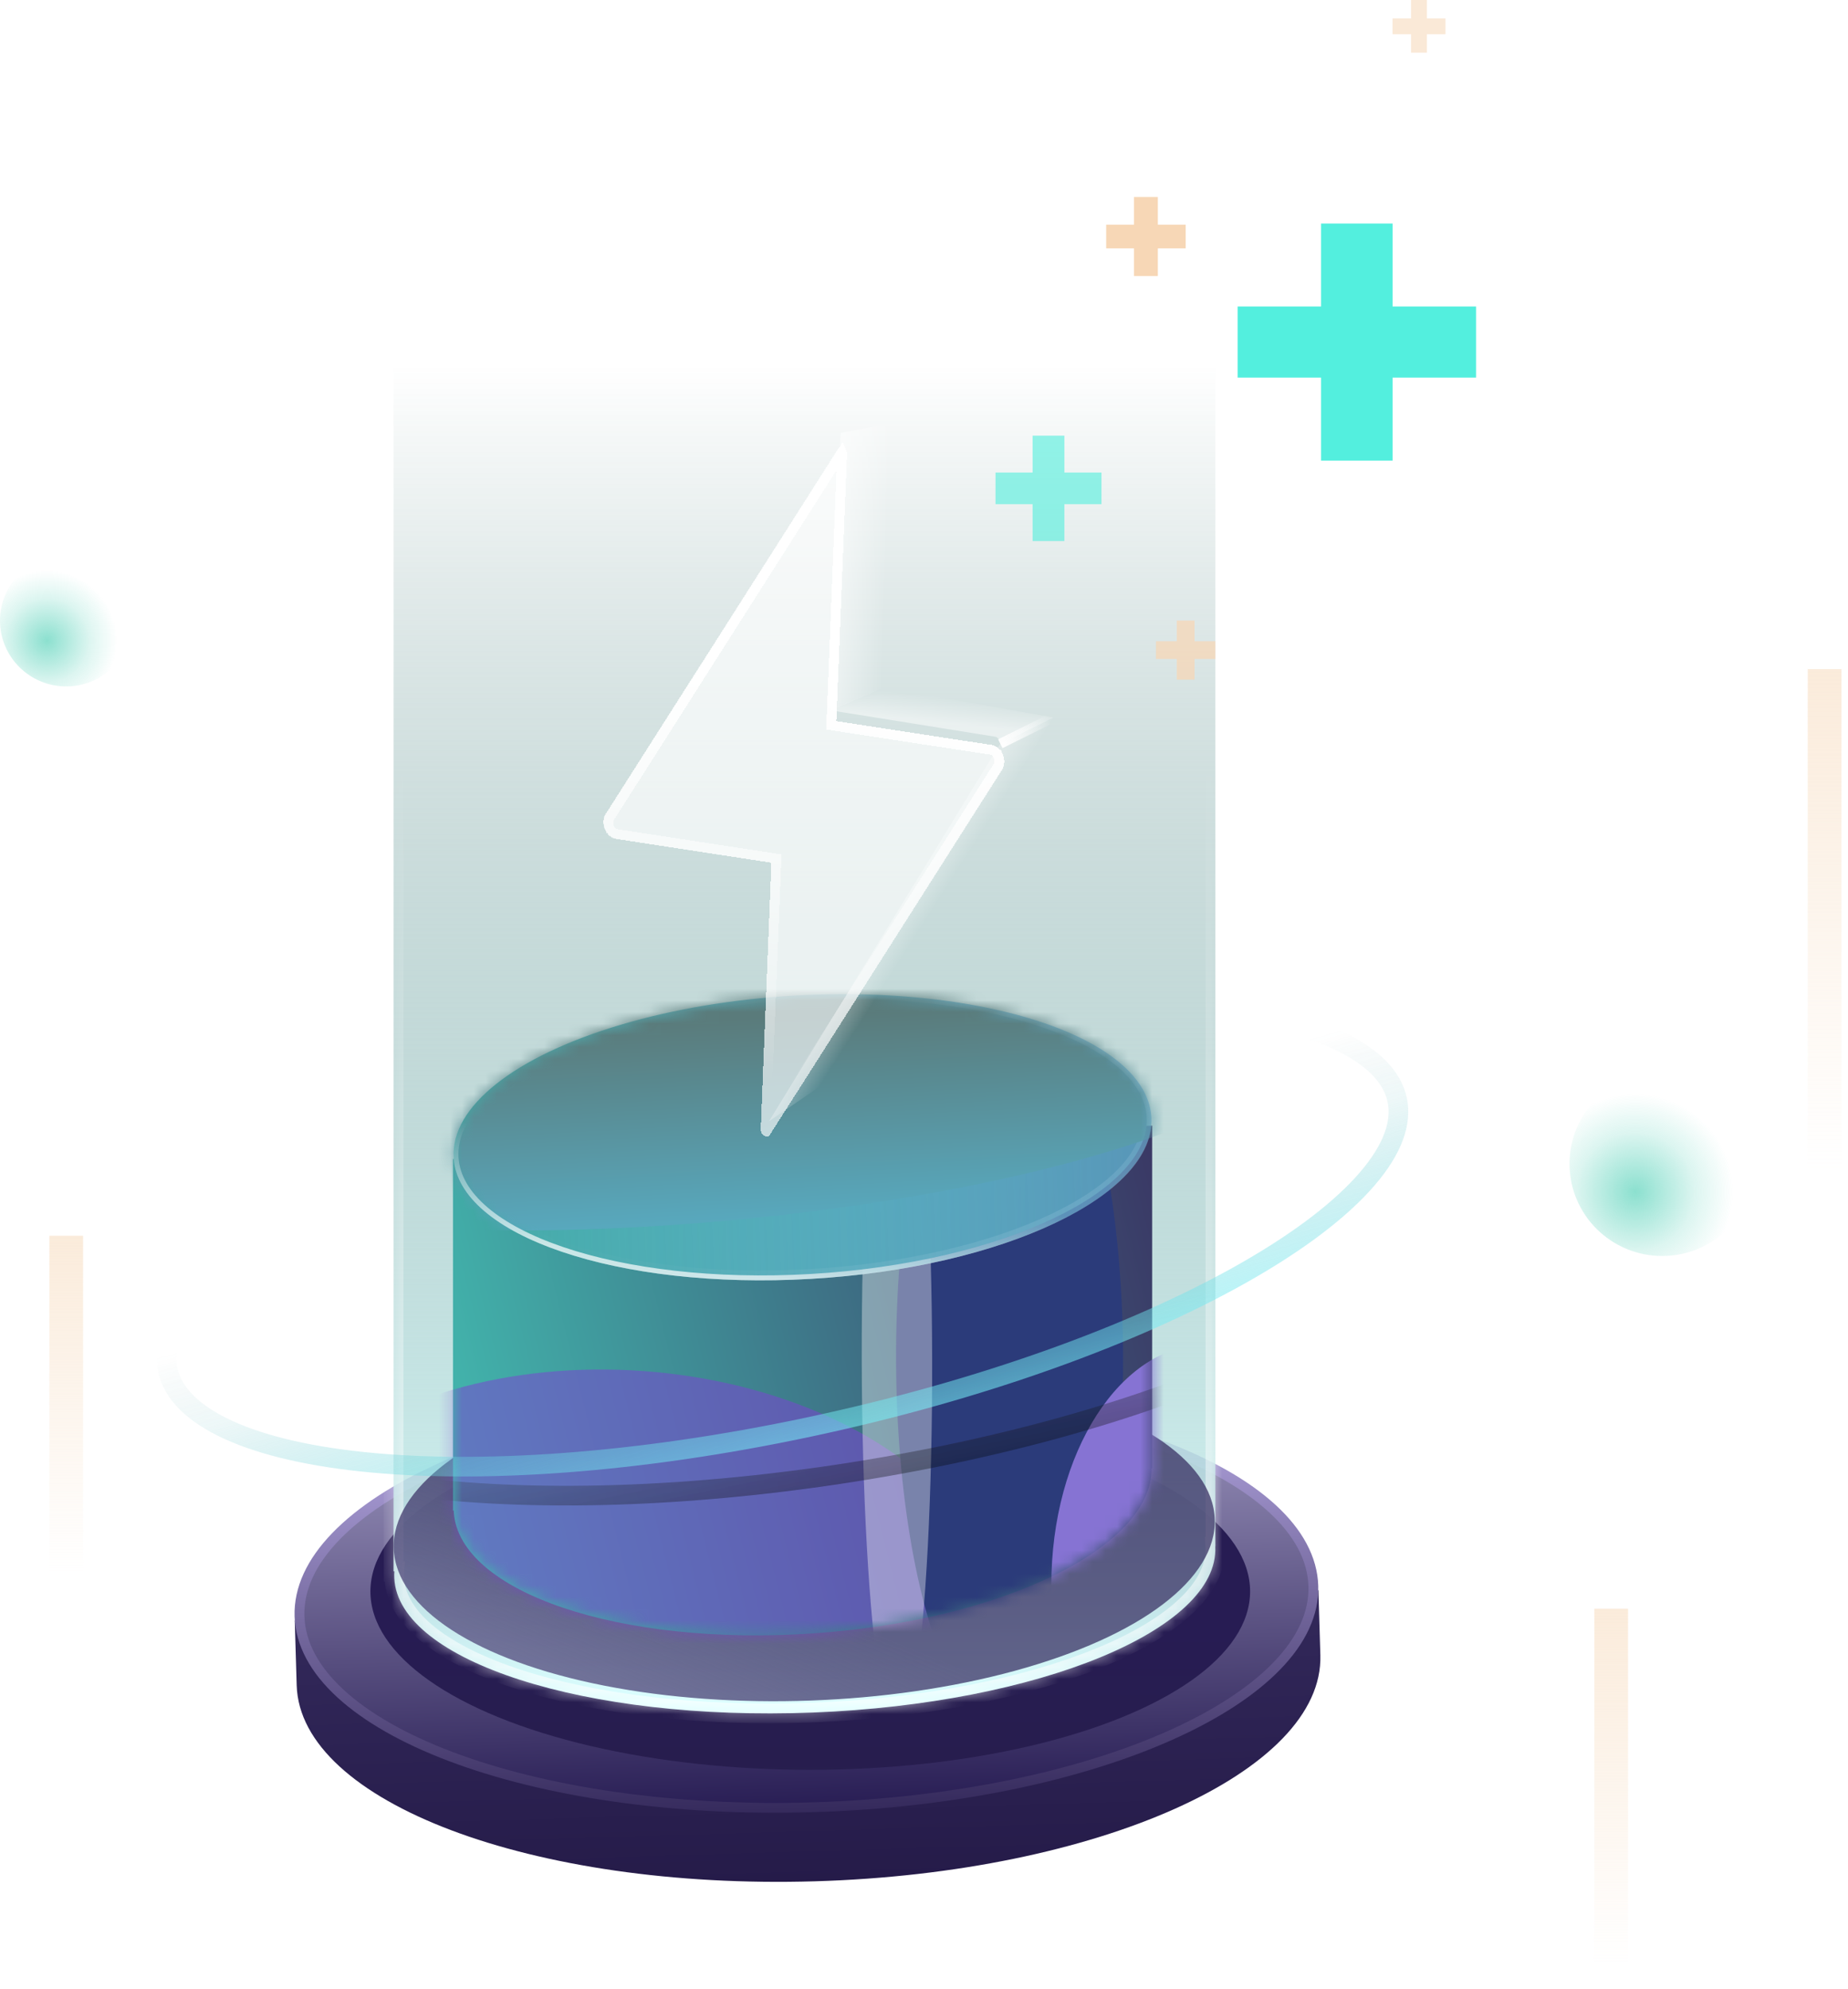 <svg width="158" height="170" viewBox="0 0 158 170" fill="none" xmlns="http://www.w3.org/2000/svg">
<path fill-rule="evenodd" clipRule="evenodd" d="M69.666 160.803C93.834 160.089 113.185 151.433 112.888 141.469C112.888 141.469 112.888 141.469 112.888 141.469L112.888 141.469L112.722 135.928L110.62 135.99C104.732 128.904 88.068 124.144 68.588 124.719C49.108 125.294 32.758 131.029 27.303 138.45L25.201 138.512L25.364 143.99C25.365 144.011 25.365 144.032 25.366 144.053C25.664 154.017 45.497 161.516 69.666 160.803Z" fill="url(#paint0_linear_1_325)"/>
<path d="M112.288 135.566C112.358 137.909 111.275 140.214 109.175 142.386C107.075 144.559 103.979 146.571 100.098 148.308C92.337 151.781 81.514 154.117 69.471 154.475C57.428 154.833 46.484 153.143 38.531 150.137C34.553 148.633 31.344 146.808 29.118 144.764C26.893 142.721 25.676 140.483 25.606 138.14C25.537 135.797 26.619 133.491 28.719 131.32C30.82 129.147 33.915 127.134 37.796 125.398C45.557 121.925 56.381 119.588 68.424 119.231C80.467 118.873 91.41 120.563 99.363 123.569C103.341 125.073 106.55 126.897 108.776 128.942C111.001 130.985 112.218 133.222 112.288 135.566Z" fill="url(#paint1_linear_1_325)" stroke="url(#paint2_linear_1_325)" stroke-width="0.84"/>
<mask id="mask0_1_325" style="mask-type:alpha" maskUnits="userSpaceOnUse" x="25" y="118" width="88" height="37">
<path d="M112.399 136.859C112.399 139.203 111.248 141.475 109.085 143.584C106.921 145.694 103.767 147.613 99.836 149.234C91.975 152.474 81.087 154.489 69.038 154.489C56.99 154.489 46.102 152.474 38.241 149.234C34.31 147.613 31.156 145.694 28.992 143.584C26.829 141.475 25.678 139.203 25.678 136.859C25.678 134.515 26.829 132.242 28.992 130.134C31.156 128.024 34.31 126.105 38.241 124.484C46.102 121.243 56.99 119.229 69.038 119.229C81.087 119.229 91.975 121.243 99.836 124.484C103.767 126.105 106.921 128.024 109.085 130.134C111.248 132.242 112.399 134.515 112.399 136.859Z" fill="url(#paint3_linear_1_325)" stroke="url(#paint4_linear_1_325)" stroke-width="0.84"/>
</mask>
<g mask="url(#mask0_1_325)">
<g filter="url(#filter0_f_1_325)">
<ellipse cx="69.275" cy="136.026" rx="37.606" ry="15.25" fill="url(#paint5_linear_1_325)"/>
</g>
</g>
<mask id="path-5-inside-1_1_325" fill="white">
<path fill-rule="evenodd" clipRule="evenodd" d="M103.912 31.247H33.648V134.31L33.716 134.308C33.702 134.506 33.7 134.705 33.711 134.905C34.084 141.997 50.099 147.134 69.483 146.378C88.853 145.622 104.257 139.268 103.903 132.181L103.912 132.181V31.247Z"/>
</mask>
<path fill-rule="evenodd" clipRule="evenodd" d="M103.912 31.247H33.648V134.31L33.716 134.308C33.702 134.506 33.7 134.705 33.711 134.905C34.084 141.997 50.099 147.134 69.483 146.378C88.853 145.622 104.257 139.268 103.903 132.181L103.912 132.181V31.247Z" fill="url(#paint6_linear_1_325)"/>
<path d="M33.648 31.247V30.407H32.808V31.247H33.648ZM103.912 31.247H104.752V30.407H103.912V31.247ZM33.648 134.31H32.808V135.176L33.674 135.15L33.648 134.31ZM33.716 134.308L34.554 134.368L34.621 133.44L33.691 133.469L33.716 134.308ZM33.711 134.905L32.872 134.949L33.711 134.905ZM69.483 146.378L69.515 147.217L69.483 146.378ZM103.903 132.181L103.878 131.341L103.022 131.367L103.064 132.223L103.903 132.181ZM103.912 132.181L103.938 133.02L104.752 132.996V132.181H103.912ZM33.648 32.087H103.912V30.407H33.648V32.087ZM34.488 134.31V31.247H32.808V134.31H34.488ZM33.691 133.469L33.623 133.471L33.674 135.15L33.742 135.148L33.691 133.469ZM34.549 134.861C34.541 134.696 34.542 134.532 34.554 134.368L32.878 134.248C32.862 134.481 32.859 134.715 32.872 134.949L34.549 134.861ZM69.45 145.538C59.831 145.913 51.083 144.824 44.724 142.784C41.542 141.764 39.002 140.519 37.252 139.137C35.499 137.752 34.625 136.301 34.549 134.861L32.872 134.949C32.983 137.054 34.25 138.906 36.211 140.455C38.175 142.007 40.92 143.329 44.211 144.384C50.8 146.497 59.752 147.598 69.515 147.217L69.45 145.538ZM103.064 132.223C103.136 133.659 102.418 135.163 100.821 136.672C99.226 138.18 96.83 139.615 93.769 140.877C87.655 143.399 79.063 145.163 69.45 145.538L69.515 147.217C79.273 146.837 88.069 145.046 94.41 142.43C97.577 141.124 100.177 139.593 101.975 137.893C103.773 136.194 104.847 134.246 104.742 132.139L103.064 132.223ZM103.887 131.341L103.878 131.341L103.929 133.021L103.938 133.02L103.887 131.341ZM103.072 31.247V132.181H104.752V31.247H103.072Z" fill="url(#paint7_linear_1_325)" fill-opacity="0.6" mask="url(#path-5-inside-1_1_325)"/>
<g filter="url(#filter1_f_1_325)">
<ellipse cx="35.132" cy="14.266" rx="35.132" ry="14.266" transform="matrix(0.999 -0.036 0.036 0.999 33.151 118.117)" fill="url(#paint8_linear_1_325)"/>
</g>
<path fill-rule="evenodd" clipRule="evenodd" d="M98.506 96.211L38.729 99.063V129.112L38.791 129.109C38.793 129.158 38.795 129.207 38.799 129.256C39.268 136.094 52.999 140.732 69.468 139.615C85.686 138.515 98.512 132.244 98.449 125.522L98.506 125.519V96.211Z" fill="url(#paint9_linear_1_325)"/>
<mask id="mask1_1_325" style="mask-type:alpha" maskUnits="userSpaceOnUse" x="38" y="96" width="61" height="44">
<path fill-rule="evenodd" clipRule="evenodd" d="M98.506 96.18L38.729 99.188V129.129L38.791 129.125C38.793 129.163 38.795 129.201 38.798 129.239C39.263 136.077 52.992 140.722 69.461 139.614C85.296 138.549 97.9 132.553 98.433 126.014L98.506 126.011V96.18Z" fill="url(#paint10_linear_1_325)"/>
</mask>
<g mask="url(#mask1_1_325)">
<g filter="url(#filter2_f_1_325)">
<ellipse cx="20.55" cy="32.187" rx="20.55" ry="32.187" transform="matrix(-0.075 0.997 -0.997 -0.072 87.087 119.506)" fill="#7B45D2" fill-opacity="0.54"/>
</g>
<g filter="url(#filter3_f_1_325)">
<ellipse cx="9.706" cy="32" rx="9.706" ry="32" transform="matrix(-1 -8.69115e-08 -0.002 -1 96.087 148.162)" fill="#2B3B7A"/>
</g>
<g filter="url(#filter4_f_1_325)">
<ellipse cx="3.01" cy="32" rx="3.01" ry="32" transform="matrix(-1 -8.69115e-08 -0.002 -1 79.761 148.162)" fill="white" fill-opacity="0.37"/>
</g>
<g filter="url(#filter5_f_1_325)">
<ellipse cx="13.334" cy="20.643" rx="13.334" ry="20.643" transform="matrix(-1 -8.69115e-08 -0.002 -1 116.596 156.194)" fill="#8673D3"/>
</g>
<g opacity="0.6" filter="url(#filter6_f_1_325)">
<path d="M122.229 102.194C122.368 104.212 121.236 106.46 118.726 108.844C116.229 111.216 112.491 113.598 107.748 115.839C98.272 120.317 84.966 124.148 70.085 126.244C55.205 128.34 41.634 128.294 31.73 126.545C26.773 125.67 22.783 124.377 20.012 122.747C17.226 121.108 15.811 119.219 15.673 117.202C15.534 115.185 16.666 112.936 19.176 110.552C21.673 108.18 25.411 105.798 30.154 103.557C39.631 99.079 52.936 95.248 67.817 93.152C82.697 91.056 96.269 91.103 106.172 92.851C111.129 93.726 115.119 95.019 117.89 96.649C120.676 98.288 122.091 100.177 122.229 102.194Z" stroke="url(#paint11_linear_1_325)" stroke-opacity="0.6" stroke-width="1.68"/>
</g>
</g>
<path d="M98.035 95.484C98.125 97.007 97.454 98.543 96.079 100.027C94.703 101.513 92.645 102.917 90.038 104.157C84.828 106.635 77.504 108.415 69.304 108.891C61.105 109.367 53.623 108.446 48.157 106.588C45.423 105.659 43.215 104.502 41.674 103.186C40.134 101.871 39.288 100.423 39.199 98.9C39.109 97.377 39.78 95.841 41.156 94.357C42.532 92.872 44.59 91.467 47.196 90.228C52.407 87.75 59.731 85.969 67.93 85.493C76.129 85.017 83.612 85.938 89.077 87.796C91.811 88.726 94.019 89.882 95.56 91.198C97.1 92.513 97.946 93.961 98.035 95.484Z" fill="url(#paint12_linear_1_325)" stroke="url(#paint13_linear_1_325)" stroke-width="0.84"/>
<ellipse cx="29.887" cy="12.126" rx="29.887" ry="12.126" transform="matrix(0.998 -0.058 0.059 0.998 38.07 86.832)" fill="url(#paint14_linear_1_325)"/>
<mask id="mask2_1_325" style="mask-type:alpha" maskUnits="userSpaceOnUse" x="38" y="84" width="61" height="26">
<ellipse cx="29.887" cy="12.126" rx="29.887" ry="12.126" transform="matrix(0.998 -0.058 0.059 0.998 38.071 86.832)" fill="#58A0C8"/>
</mask>
<g mask="url(#mask2_1_325)">
<g filter="url(#filter7_f_1_325)">
<ellipse cx="49.517" cy="11.632" rx="49.517" ry="11.632" transform="matrix(0.996 -0.094 0.095 0.995 11.332 85.775)" fill="url(#paint15_linear_1_325)"/>
</g>
</g>
<path d="M98.246 95.485C98.34 97.081 97.633 98.669 96.233 100.178C94.833 101.688 92.75 103.105 90.129 104.35C84.888 106.84 77.536 108.623 69.317 109.101C61.098 109.578 53.587 108.657 48.091 106.791C45.342 105.857 43.107 104.691 41.539 103.353C39.972 102.016 39.085 100.521 38.991 98.925C38.897 97.329 39.603 95.741 41.003 94.232C42.404 92.722 44.487 91.305 47.108 90.06C52.349 87.57 59.7 85.787 67.92 85.31C76.139 84.832 83.649 85.753 89.146 87.62C91.895 88.553 94.13 89.719 95.698 91.057C97.265 92.394 98.152 93.889 98.246 95.485Z" stroke="url(#paint16_linear_1_325)" stroke-width="0.42"/>
<path d="M75.161 36.395L71.867 36.995L71.031 60.696L75.538 58.775L76.151 37.246C76.166 36.712 75.686 36.3 75.161 36.395Z" fill="url(#paint17_linear_1_325)"/>
<path d="M75.515 58.751L70.969 60.707L85.17 62.984L85.756 63.451L90.059 61.329L75.515 58.751Z" fill="url(#paint18_linear_1_325)"/>
<g filter="url(#filter8_f_1_325)">
<path d="M85.524 63.57L90.057 61.323" stroke="url(#paint19_linear_1_325)" stroke-width="0.84" strokeLinecap="round"/>
</g>
<path d="M65.75 95.838L85.551 63.51L90.058 61.324L70.375 92.673L65.75 95.838Z" fill="url(#paint20_linear_1_325)"/>
<g filter="url(#filter9_di_1_325)">
<path d="M84.738 62.417L71.506 60.385L72.414 37.607C72.418 37.499 72.391 37.385 72.338 37.282C72.284 37.179 72.208 37.093 72.119 37.038C72.031 36.982 71.936 36.96 71.848 36.974C71.761 36.988 71.686 37.038 71.635 37.117L51.758 68.341C51.655 68.504 51.598 68.71 51.596 68.936C51.593 69.161 51.645 69.396 51.745 69.615C51.844 69.834 51.988 70.027 52.16 70.174C52.332 70.32 52.525 70.413 52.717 70.443L65.949 72.475L65.041 95.253C65.037 95.361 65.064 95.475 65.117 95.578C65.17 95.681 65.247 95.767 65.335 95.822C65.424 95.878 65.519 95.9 65.606 95.886C65.694 95.872 65.769 95.822 65.819 95.743L85.696 64.519C85.8 64.356 85.856 64.15 85.859 63.925C85.861 63.699 85.81 63.464 85.71 63.245C85.61 63.026 85.466 62.833 85.294 62.686C85.123 62.54 84.93 62.447 84.738 62.417Z" fill="white" fill-opacity="0.65" shape-rendering="crispEdges"/>
<path d="M71.09 60.275L71.072 60.733L71.537 60.804L84.768 62.836C84.768 62.836 84.769 62.836 84.769 62.836C84.867 62.851 84.972 62.9 85.073 62.986C85.175 63.072 85.269 63.196 85.338 63.347L85.71 63.245L85.338 63.347C85.407 63.498 85.444 63.664 85.443 63.826C85.441 63.987 85.4 64.129 85.331 64.237L65.47 95.437C65.462 95.416 65.456 95.389 65.457 95.363C65.457 95.363 65.457 95.362 65.457 95.362L66.365 72.586L66.383 72.128L65.918 72.056L52.686 70.024C52.686 70.024 52.686 70.024 52.686 70.024C52.588 70.009 52.483 69.96 52.382 69.874L52.16 70.174L52.382 69.874C52.28 69.788 52.185 69.665 52.116 69.513C52.047 69.362 52.01 69.196 52.012 69.034C52.014 68.873 52.054 68.731 52.123 68.623L71.984 37.423C71.993 37.444 71.999 37.471 71.998 37.497C71.998 37.497 71.998 37.498 71.998 37.498L71.09 60.275Z" stroke="url(#paint21_linear_1_325)" stroke-width="0.84" shape-rendering="crispEdges"/>
</g>
<g opacity="0.6" filter="url(#filter10_i_1_325)">
<path d="M119.516 94.428C119.796 96.431 118.826 98.753 116.49 101.306C114.166 103.846 110.605 106.482 106.032 109.048C96.894 114.175 83.891 118.924 69.195 122.051C54.499 125.178 40.958 126.078 30.955 125.023C25.949 124.496 21.878 123.484 18.998 122.051C16.104 120.61 14.559 118.824 14.279 116.821C13.999 114.819 14.969 112.497 17.305 109.944C19.628 107.404 23.189 104.768 27.763 102.202C36.901 97.075 49.903 92.326 64.599 89.198C79.296 86.071 92.837 85.172 102.839 86.226C107.845 86.754 111.917 87.766 114.796 89.199C117.691 90.639 119.236 92.426 119.516 94.428Z" stroke="url(#paint22_linear_1_325)" stroke-width="1.68"/>
</g>
<path fill-rule="evenodd" clipRule="evenodd" d="M112.949 32.276L112.949 39.369H119.064V32.276H126.198V26.197H119.064V19.105L112.949 19.105L112.949 26.197H105.815V32.276H112.949Z" fill="#53EFDE"/>
<path fill-rule="evenodd" clipRule="evenodd" d="M100.609 56.326L100.609 58.094H102.134V56.326H103.912V54.811H102.134V53.043L100.609 53.043L100.609 54.811H98.831V56.326H100.609Z" fill="#F6D7B6" fill-opacity="0.75"/>
<path fill-rule="evenodd" clipRule="evenodd" d="M88.285 43.093L88.285 46.245H91.003V43.093H94.174V40.391H91.003V37.239L88.285 37.239L88.285 40.391H85.114V43.093H88.285Z" fill="#53EFDE" fill-opacity="0.61"/>
<path fill-rule="evenodd" clipRule="evenodd" d="M120.642 2.927L120.642 4.503H122.001V2.927H123.587V1.576H122.001V0L120.642 5.90517e-08L120.642 1.576H119.057V2.927H120.642Z" fill="#F1C08B" fill-opacity="0.34"/>
<path fill-rule="evenodd" clipRule="evenodd" d="M96.955 21.23V23.594H98.993V21.23H101.371V19.204H98.993V16.84L96.955 16.84V19.204H94.577V21.23H96.955Z" fill="#F7D7B6"/>
<path opacity="0.5" d="M137.753 137.501V168" stroke="url(#paint23_linear_1_325)" stroke-width="2.884" strokeLinecap="round"/>
<path opacity="0.5" d="M156 57.19V99.97" stroke="url(#paint24_linear_1_325)" stroke-width="2.884" strokeLinecap="round"/>
<path opacity="0.5" d="M5.662 105.625L5.662 134.394" stroke="url(#paint25_linear_1_325)" stroke-width="2.884" strokeLinecap="round"/>
<ellipse cx="5.662" cy="53.043" rx="5.662" ry="5.629" fill="url(#paint26_radial_1_325)"/>
<ellipse cx="142.117" cy="99.474" rx="7.927" ry="7.881" fill="url(#paint27_radial_1_325)"/>
<defs>
<filter id="filter0_f_1_325" x="23.268" y="112.377" width="92.012" height="47.299" filterUnits="userSpaceOnUse" color-interpolation-filters="sRGB">
<feFlood flood-opacity="0" result="BackgroundImageFix"/>
<feBlend mode="normal" in="SourceGraphic" in2="BackgroundImageFix" result="shape"/>
<feGaussianBlur stdDeviation="4.2" result="effect1_foregroundBlur_1_325"/>
</filter>
<filter id="filter1_f_1_325" x="30.307" y="113.434" width="76.946" height="35.347" filterUnits="userSpaceOnUse" color-interpolation-filters="sRGB">
<feFlood flood-opacity="0" result="BackgroundImageFix"/>
<feBlend mode="normal" in="SourceGraphic" in2="BackgroundImageFix" result="shape"/>
<feGaussianBlur stdDeviation="1.68" result="effect1_foregroundBlur_1_325"/>
</filter>
<filter id="filter2_f_1_325" x="4.499" y="100.257" width="97.883" height="74.848" filterUnits="userSpaceOnUse" color-interpolation-filters="sRGB">
<feFlood flood-opacity="0" result="BackgroundImageFix"/>
<feBlend mode="normal" in="SourceGraphic" in2="BackgroundImageFix" result="shape"/>
<feGaussianBlur stdDeviation="8.4" result="effect1_foregroundBlur_1_325"/>
</filter>
<filter id="filter3_f_1_325" x="59.802" y="67.362" width="53.012" height="97.6" filterUnits="userSpaceOnUse" color-interpolation-filters="sRGB">
<feFlood flood-opacity="0" result="BackgroundImageFix"/>
<feBlend mode="normal" in="SourceGraphic" in2="BackgroundImageFix" result="shape"/>
<feGaussianBlur stdDeviation="8.4" result="effect1_foregroundBlur_1_325"/>
</filter>
<filter id="filter4_f_1_325" x="65.266" y="75.762" width="22.822" height="80.799" filterUnits="userSpaceOnUse" color-interpolation-filters="sRGB">
<feFlood flood-opacity="0" result="BackgroundImageFix"/>
<feBlend mode="normal" in="SourceGraphic" in2="BackgroundImageFix" result="shape"/>
<feGaussianBlur stdDeviation="4.2" result="effect1_foregroundBlur_1_325"/>
</filter>
<filter id="filter5_f_1_325" x="73.08" y="98.108" width="60.269" height="74.886" filterUnits="userSpaceOnUse" color-interpolation-filters="sRGB">
<feFlood flood-opacity="0" result="BackgroundImageFix"/>
<feBlend mode="normal" in="SourceGraphic" in2="BackgroundImageFix" result="shape"/>
<feGaussianBlur stdDeviation="8.4" result="effect1_foregroundBlur_1_325"/>
</filter>
<filter id="filter6_f_1_325" x="11.467" y="87.352" width="114.967" height="44.692" filterUnits="userSpaceOnUse" color-interpolation-filters="sRGB">
<feFlood flood-opacity="0" result="BackgroundImageFix"/>
<feBlend mode="normal" in="SourceGraphic" in2="BackgroundImageFix" result="shape"/>
<feGaussianBlur stdDeviation="1.68" result="effect1_foregroundBlur_1_325"/>
</filter>
<filter id="filter7_f_1_325" x="7.387" y="75.169" width="108.699" height="35.05" filterUnits="userSpaceOnUse" color-interpolation-filters="sRGB">
<feFlood flood-opacity="0" result="BackgroundImageFix"/>
<feBlend mode="normal" in="SourceGraphic" in2="BackgroundImageFix" result="shape"/>
<feGaussianBlur stdDeviation="2.52" result="effect1_foregroundBlur_1_325"/>
</filter>
<filter id="filter8_f_1_325" x="84.264" y="60.063" width="7.054" height="4.767" filterUnits="userSpaceOnUse" color-interpolation-filters="sRGB">
<feFlood flood-opacity="0" result="BackgroundImageFix"/>
<feBlend mode="normal" in="SourceGraphic" in2="BackgroundImageFix" result="shape"/>
<feGaussianBlur stdDeviation="0.42" result="effect1_foregroundBlur_1_325"/>
</filter>
<filter id="filter9_di_1_325" x="49.916" y="36.55" width="37.623" height="62.701" filterUnits="userSpaceOnUse" color-interpolation-filters="sRGB">
<feFlood flood-opacity="0" result="BackgroundImageFix"/>
<feColorMatrix in="SourceAlpha" type="matrix" values="0 0 0 0 0 0 0 0 0 0 0 0 0 0 0 0 0 0 127 0" result="hardAlpha"/>
<feOffset dy="1.68"/>
<feGaussianBlur stdDeviation="0.84"/>
<feComposite in2="hardAlpha" operator="out"/>
<feColorMatrix type="matrix" values="0 0 0 0 0.176 0 0 0 0 0.455 0 0 0 0 0.576 0 0 0 0.5 0"/>
<feBlend mode="normal" in2="BackgroundImageFix" result="effect1_dropShadow_1_325"/>
<feBlend mode="normal" in="SourceGraphic" in2="effect1_dropShadow_1_325" result="shape"/>
<feColorMatrix in="SourceAlpha" type="matrix" values="0 0 0 0 0 0 0 0 0 0 0 0 0 0 0 0 0 0 127 0" result="hardAlpha"/>
<feOffset dy="-0.42"/>
<feGaussianBlur stdDeviation="0.42"/>
<feComposite in2="hardAlpha" operator="arithmetic" k2="-1" k3="1"/>
<feColorMatrix type="matrix" values="0 0 0 0 0 0 0 0 0 0 0 0 0 0 0 0 0 0 0.25 0"/>
<feBlend mode="normal" in2="shape" result="effect2_innerShadow_1_325"/>
</filter>
<filter id="filter10_i_1_325" x="13.402" y="84.871" width="106.991" height="41.424" filterUnits="userSpaceOnUse" color-interpolation-filters="sRGB">
<feFlood flood-opacity="0" result="BackgroundImageFix"/>
<feBlend mode="normal" in="SourceGraphic" in2="BackgroundImageFix" result="shape"/>
<feColorMatrix in="SourceAlpha" type="matrix" values="0 0 0 0 0 0 0 0 0 0 0 0 0 0 0 0 0 0 127 0" result="hardAlpha"/>
<feOffset dy="-0.084"/>
<feGaussianBlur stdDeviation="0.21"/>
<feComposite in2="hardAlpha" operator="arithmetic" k2="-1" k3="1"/>
<feColorMatrix type="matrix" values="0 0 0 0 0 0 0 0 0 0 0 0 0 0 0 0 0 0 0.25 0"/>
<feBlend mode="normal" in2="shape" result="effect1_innerShadow_1_325"/>
</filter>
<linearGradient id="paint0_linear_1_325" x1="68.588" y1="124.719" x2="69.653" y2="160.803" gradientUnits="userSpaceOnUse">
<stop stop-color="#3A3064"/>
<stop offset="1" stop-color="#251B49"/>
</linearGradient>
<linearGradient id="paint1_linear_1_325" x1="68.411" y1="118.811" x2="69.483" y2="154.895" gradientUnits="userSpaceOnUse">
<stop stop-color="#A39DC4"/>
<stop offset="1" stop-color="#271C53"/>
</linearGradient>
<linearGradient id="paint2_linear_1_325" x1="68.411" y1="118.811" x2="69.483" y2="154.895" gradientUnits="userSpaceOnUse">
<stop stop-color="#EDE8FE"/>
<stop offset="0" stop-color="#BCAFE9"/>
<stop offset="1" stop-color="#352A5C"/>
</linearGradient>
<linearGradient id="paint3_linear_1_325" x1="69.038" y1="118.809" x2="69.038" y2="154.909" gradientUnits="userSpaceOnUse">
<stop stop-color="#A39DC4"/>
<stop offset="1" stop-color="#271C53"/>
</linearGradient>
<linearGradient id="paint4_linear_1_325" x1="69.038" y1="118.809" x2="69.038" y2="154.909" gradientUnits="userSpaceOnUse">
<stop stop-color="#EDE8FE"/>
<stop offset="0" stop-color="#BCAFE9"/>
<stop offset="1" stop-color="#352A5C"/>
</linearGradient>
<linearGradient id="paint5_linear_1_325" x1="67.394" y1="154.973" x2="67.394" y2="139.261" gradientUnits="userSpaceOnUse">
<stop stop-color="#271E4C"/>
<stop offset="1" stop-color="#271C53"/>
</linearGradient>
<linearGradient id="paint6_linear_1_325" x1="68.618" y1="31.247" x2="68.618" y2="145.383" gradientUnits="userSpaceOnUse">
<stop stop-color="#326966" stop-opacity="0"/>
<stop offset="1" stop-color="#DBFFFF"/>
</linearGradient>
<linearGradient id="paint7_linear_1_325" x1="68.78" y1="49.985" x2="68.78" y2="145.383" gradientUnits="userSpaceOnUse">
<stop offset="0.157" stop-color="white" stop-opacity="0"/>
<stop offset="1" stop-color="white"/>
</linearGradient>
<linearGradient id="paint8_linear_1_325" x1="34.637" y1="49.685" x2="45.711" y2="24.929" gradientUnits="userSpaceOnUse">
<stop stop-color="#8D90B5"/>
<stop offset="1" stop-color="#33295E" stop-opacity="0.72"/>
</linearGradient>
<linearGradient id="paint9_linear_1_325" x1="104.407" y1="120.823" x2="41.545" y2="136.554" gradientUnits="userSpaceOnUse">
<stop stop-color="#3A3865"/>
<stop offset="1" stop-color="#42B6AD"/>
</linearGradient>
<linearGradient id="paint10_linear_1_325" x1="104.407" y1="120.808" x2="41.54" y2="136.529" gradientUnits="userSpaceOnUse">
<stop stop-color="#65638F"/>
<stop offset="1" stop-color="#42B6AD"/>
</linearGradient>
<linearGradient id="paint11_linear_1_325" x1="50.162" y1="132.818" x2="42.28" y2="93.967" gradientUnits="userSpaceOnUse">
<stop/>
<stop offset="0.505" stop-color="#627374" stop-opacity="0.17"/>
<stop offset="0.836" stop-opacity="0"/>
</linearGradient>
<linearGradient id="paint12_linear_1_325" x1="98.455" y1="95.46" x2="42.16" y2="91.747" gradientUnits="userSpaceOnUse">
<stop stop-color="#56889D"/>
<stop offset="1" stop-color="#94FDFB"/>
</linearGradient>
<linearGradient id="paint13_linear_1_325" x1="67.905" y1="85.074" x2="69.312" y2="109.311" gradientUnits="userSpaceOnUse">
<stop stop-color="white" stop-opacity="0"/>
<stop offset="0.986" stop-color="white" stop-opacity="0.35"/>
</linearGradient>
<linearGradient id="paint14_linear_1_325" x1="57.252" y1="9.881" x2="1.466" y2="8.861" gradientUnits="userSpaceOnUse">
<stop stop-color="#58A0C8" stop-opacity="0.62"/>
<stop offset="1" stop-color="#42AAA6"/>
</linearGradient>
<linearGradient id="paint15_linear_1_325" x1="49.913" y1="6.074" x2="49.209" y2="23.252" gradientUnits="userSpaceOnUse">
<stop stop-color="#5A7B7B"/>
<stop offset="1" stop-color="#58A8BD"/>
</linearGradient>
<linearGradient id="paint16_linear_1_325" x1="48.259" y1="97.205" x2="46.81" y2="106.524" gradientUnits="userSpaceOnUse">
<stop stop-color="white" stop-opacity="0"/>
<stop offset="0.986" stop-color="white" stop-opacity="0.71"/>
</linearGradient>
<linearGradient id="paint17_linear_1_325" x1="71.828" y1="49.07" x2="75.765" y2="49.218" gradientUnits="userSpaceOnUse">
<stop stop-color="white" stop-opacity="0.51"/>
<stop offset="1" stop-color="white" stop-opacity="0"/>
</linearGradient>
<linearGradient id="paint18_linear_1_325" x1="78.996" y1="61.623" x2="79.222" y2="59.427" gradientUnits="userSpaceOnUse">
<stop stop-color="white" stop-opacity="0.51"/>
<stop offset="1" stop-color="white" stop-opacity="0"/>
</linearGradient>
<linearGradient id="paint19_linear_1_325" x1="85.859" y1="63.426" x2="90.047" y2="61.303" gradientUnits="userSpaceOnUse">
<stop stop-color="#FDFDFD"/>
<stop offset="0.919" stop-color="white" stop-opacity="0"/>
</linearGradient>
<linearGradient id="paint20_linear_1_325" x1="77.686" y1="77.057" x2="79.457" y2="78.187" gradientUnits="userSpaceOnUse">
<stop stop-color="white" stop-opacity="0.3"/>
<stop offset="1" stop-color="white" stop-opacity="0"/>
</linearGradient>
<linearGradient id="paint21_linear_1_325" x1="66.507" y1="36.137" x2="57.519" y2="94.66" gradientUnits="userSpaceOnUse">
<stop offset="0.347" stop-color="white"/>
<stop offset="0.919" stop-color="white" stop-opacity="0"/>
</linearGradient>
<linearGradient id="paint22_linear_1_325" x1="49.784" y1="129.997" x2="39.211" y2="91.783" gradientUnits="userSpaceOnUse">
<stop stop-color="#7AF7FF"/>
<stop offset="0.411" stop-color="#56B8BE" stop-opacity="0.17"/>
<stop offset="0.582" stop-color="#337A7E" stop-opacity="0"/>
</linearGradient>
<linearGradient id="paint23_linear_1_325" x1="138.253" y1="137.501" x2="138.253" y2="168" gradientUnits="userSpaceOnUse">
<stop stop-color="#F6D7B6"/>
<stop offset="1" stop-color="#F6D7B6" stop-opacity="0"/>
</linearGradient>
<linearGradient id="paint24_linear_1_325" x1="156.5" y1="57.19" x2="156.5" y2="99.97" gradientUnits="userSpaceOnUse">
<stop stop-color="#F6D7B6"/>
<stop offset="1" stop-color="#F6D7B6" stop-opacity="0"/>
</linearGradient>
<linearGradient id="paint25_linear_1_325" x1="6.162" y1="105.625" x2="6.162" y2="134.394" gradientUnits="userSpaceOnUse">
<stop stop-color="#F6D7B6"/>
<stop offset="1" stop-color="#F6D7B6" stop-opacity="0"/>
</linearGradient>
<radialGradient id="paint26_radial_1_325" cx="0" cy="0" r="1" gradientUnits="userSpaceOnUse" gradientTransform="translate(4.018 54.75) rotate(-45.326) scale(5.975 5.976)">
<stop stop-color="#18C19F" stop-opacity="0.5"/>
<stop offset="0.608" stop-color="#18BF9E" stop-opacity="0.15"/>
<stop offset="1" stop-color="#18C19F" stop-opacity="0"/>
</radialGradient>
<radialGradient id="paint27_radial_1_325" cx="0" cy="0" r="1" gradientUnits="userSpaceOnUse" gradientTransform="translate(139.815 101.864) rotate(-45.326) scale(8.365 8.366)">
<stop stop-color="#18C19F" stop-opacity="0.5"/>
<stop offset="0.608" stop-color="#18BF9E" stop-opacity="0.15"/>
<stop offset="1" stop-color="#18C19F" stop-opacity="0"/>
</radialGradient>
</defs>
</svg>
